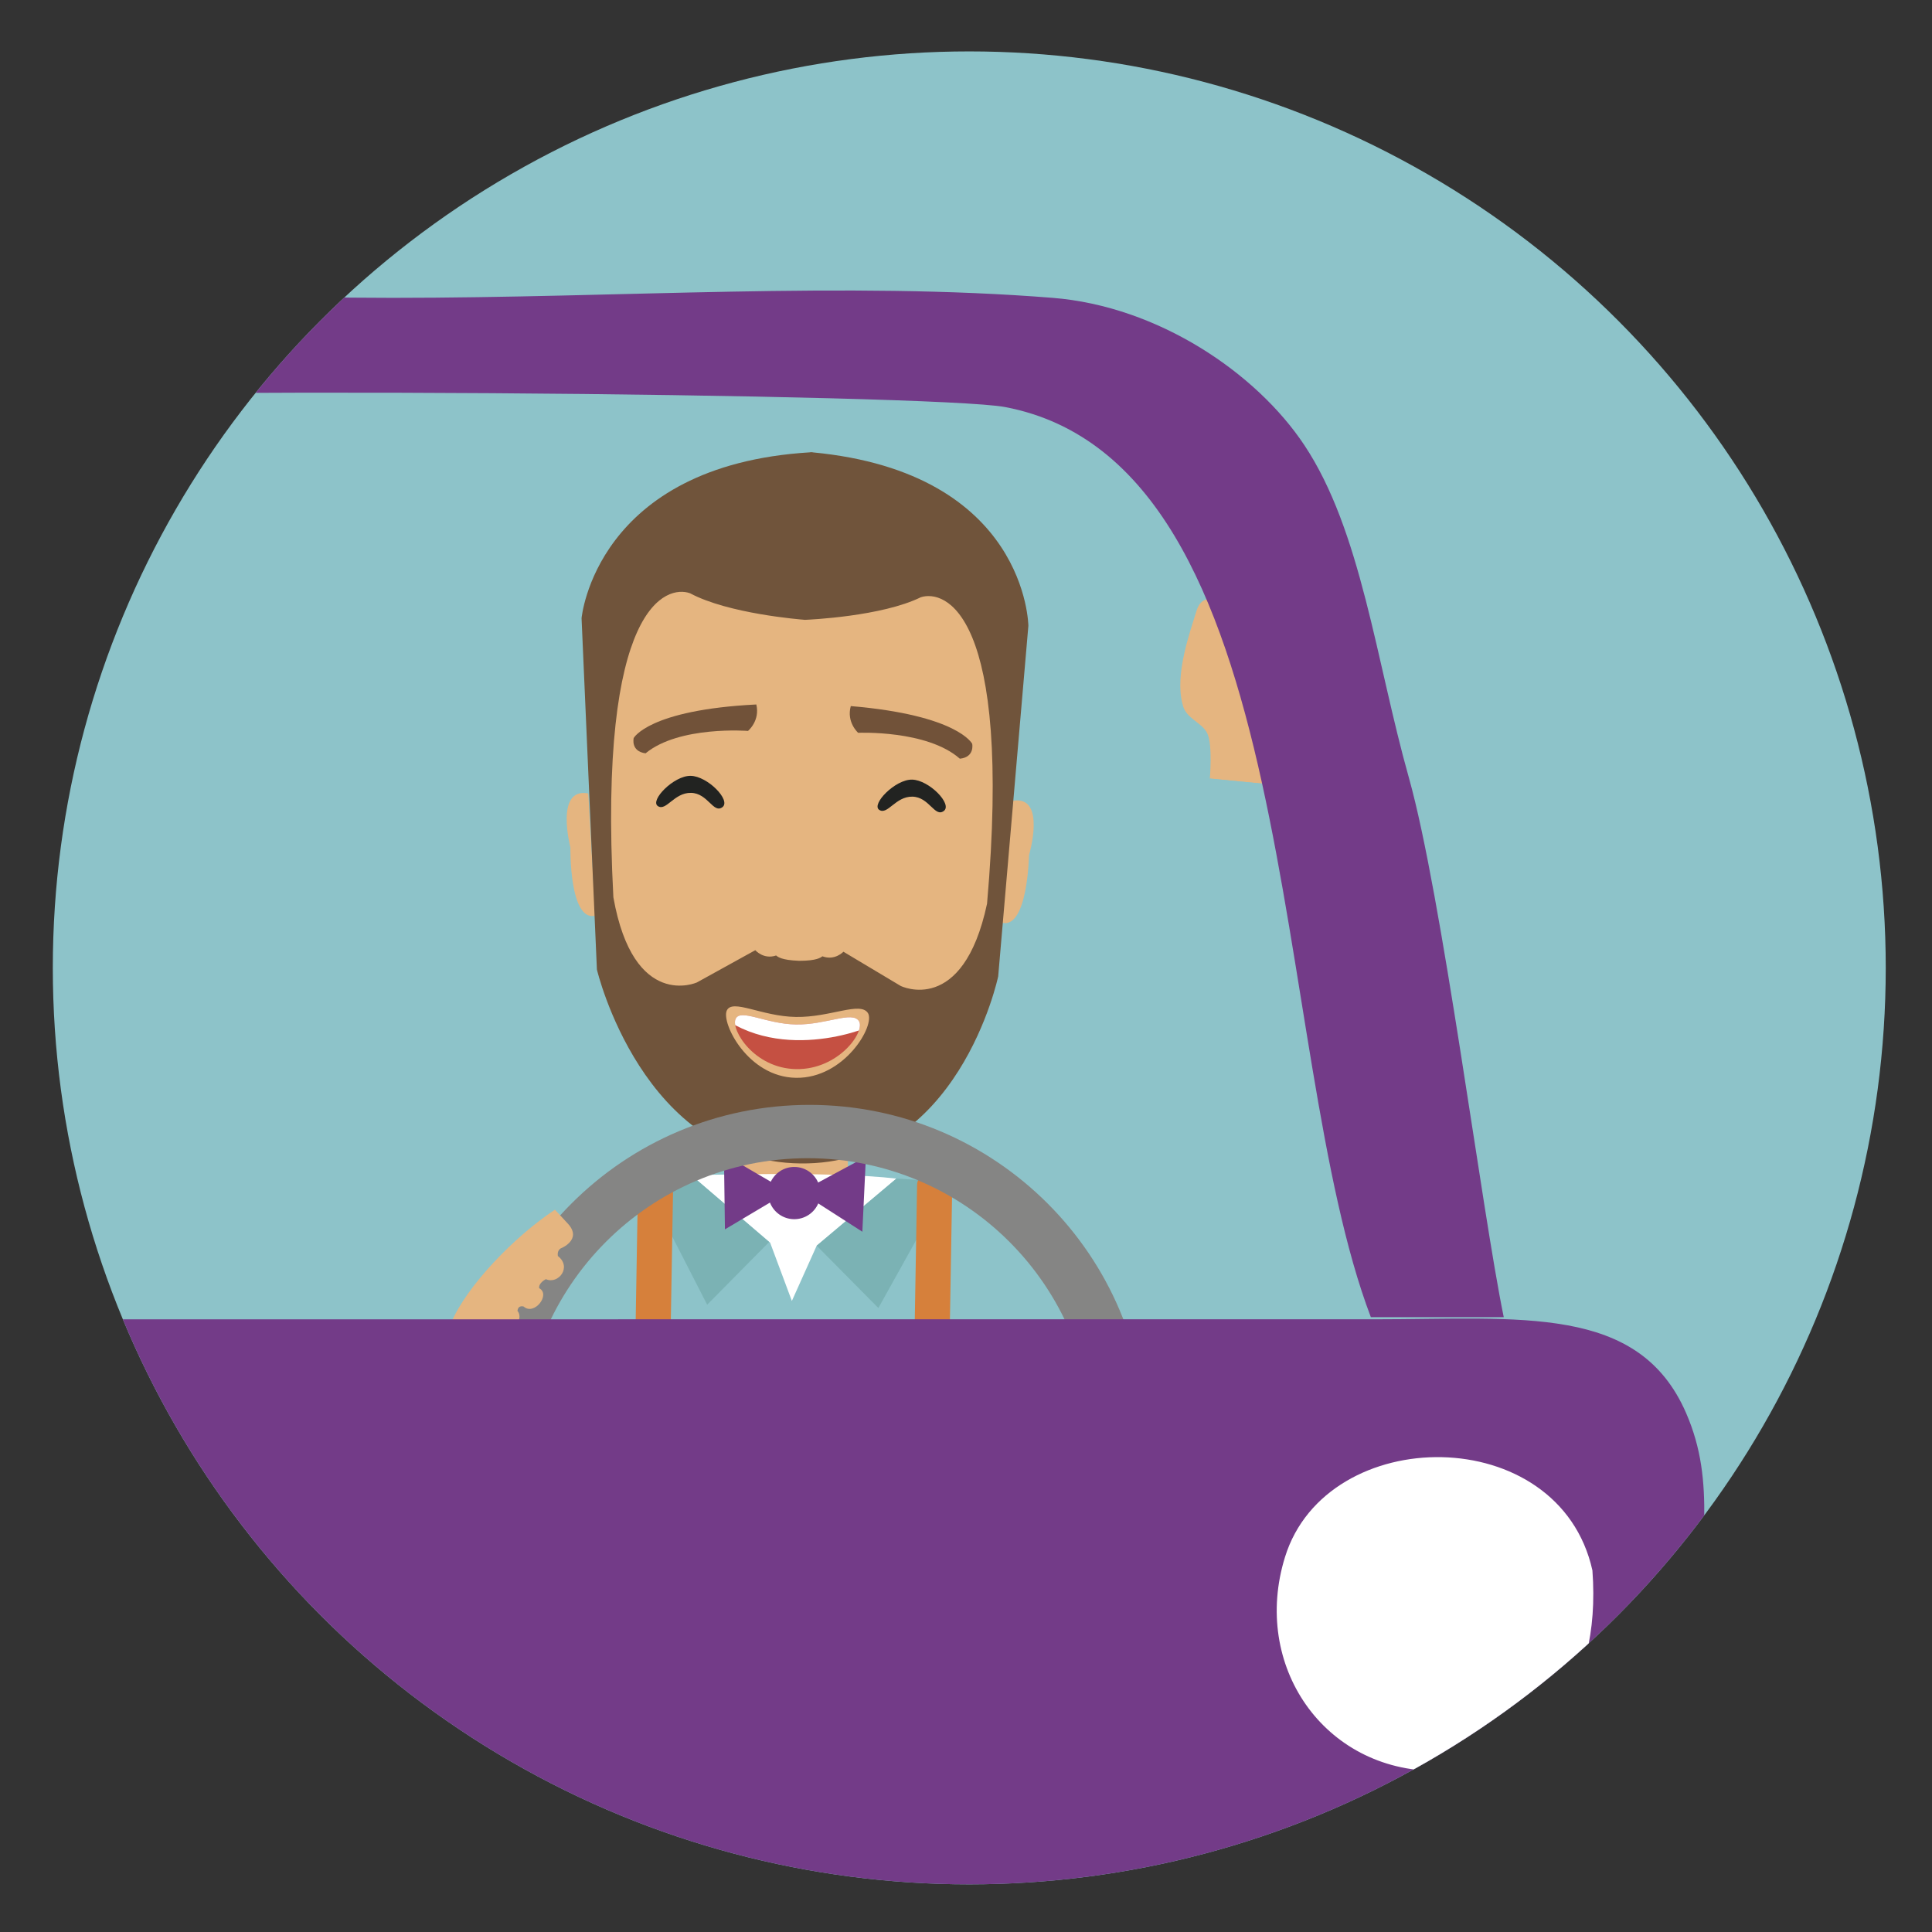 <?xml version="1.0" encoding="utf-8"?>
<!-- Generator: Adobe Illustrator 16.0.0, SVG Export Plug-In . SVG Version: 6.00 Build 0)  -->
<!DOCTYPE svg PUBLIC "-//W3C//DTD SVG 1.1//EN" "http://www.w3.org/Graphics/SVG/1.1/DTD/svg11.dtd">
<svg version="1.1" id="Capa_1" xmlns="http://www.w3.org/2000/svg" xmlns:xlink="http://www.w3.org/1999/xlink" x="0px" y="0px"
	 width="216.216px" height="216.217px" viewBox="0 0 216.216 216.217" enable-background="new 0 0 216.216 216.217"
	 xml:space="preserve">
<rect x="0" y="0" width="216.216" height="216.217" fill="#333333" stroke="none"/>
<g>
	<g>
		<circle fill="#8DC3C9" cx="108.475" cy="108.318" r="102.565"/>
	</g>
	<g>
		<defs>
			<circle id="SVGID_1_" cx="108.475" cy="108.318" r="102.565"/>
		</defs>
		<clipPath id="SVGID_2_">
			<use xlink:href="#SVGID_1_"  overflow="visible"/>
		</clipPath>
		<g clip-path="url(#SVGID_2_)">
			<path fill-rule="evenodd" clip-rule="evenodd" fill="#733B88" d="M-92.091,238.648c16.301,0,32.592,0,48.889,0
				c-0.959,20.566,4.975,45.71-12.754,49.42c-5.613,1.176-16.738,1.277-23.385,0c-17.475-3.356-13.563-26.997-13.816-47.826
				C-93.179,239.334-92.761,238.868-92.091,238.648z"/>
			<path fill-rule="evenodd" clip-rule="evenodd" fill="#733B88" d="M132.872,238.648c16.301,0,32.592,0,48.883,0
				c-0.955,20.566,4.982,45.71-12.746,49.42c-5.621,1.176-16.736,1.277-23.377,0c-17.473-3.356-13.574-26.997-13.824-47.826
				C131.792,239.334,132.198,238.868,132.872,238.648z"/>
		</g>
		<g clip-path="url(#SVGID_2_)">
			<g>
				<g>
					<path fill="#E5B580" d="M145.657,88.094c0,0-0.484-1.994,1.186-3.521c0,0,2.883-1.936,3.779-3.909
						c0.898-1.973,1.824-10.423,1.824-10.423s-0.486-1.994-2.582-0.732c-0.354,0.338-0.609,0.073-0.609,0.073
						c0.221-2.673-2.535-2.979-2.996-1.604c-0.693,0.333-0.852-0.362-0.852-0.362c0.287-1.723-3.074-2.041-2.932-0.395
						c-0.527,0.422-1.383-0.111-1.383-0.111c-0.23-1.646-2.988-1.952-3.197,0.291c-0.615,0.51-1.041,0.156-1.041,0.156
						s-2.219-1.594-2.951,0.813c-0.738,2.406-2.455,7.129-1.561,10.426c0.318,1.646,2.211,2.023,2.793,3.33
						c0.582,1.306,0.26,5.016,0.26,5.016L145.657,88.094z"/>
					<path fill="#8DC3C9" d="M69.335,132.354c0.156-1.429,37.393-0.904,38.713,0.661c0,0,20.057-12.505,24.822-46.146l13.93,1.401
						c0,0-5.393,43.164-34.219,57.859l-2.303,31.493l-50.07,1.76l-4.617-34.634C55.591,127.434,69.335,132.354,69.335,132.354z"/>
				</g>
			</g>
			
				<rect x="82.69" y="128.585" transform="matrix(-1 -0.017 0.017 -1 175.31 265.113)" fill="#E5B580" width="12.166" height="6.466"/>
			<path fill="#FFFFFF" d="M100.319,131.9c-7.398-0.867-22.949-0.367-22.949-0.367l8.816,7.534l2.434,6.526l2.777-6.184
				L100.319,131.9z"/>
			<path fill="#7BB2B4" d="M100.319,131.9l-8.922,7.51l6.904,6.975l7.795-14.01C106.097,132.375,102.29,131.975,100.319,131.9z"/>
			<polygon fill="#7BB2B4" points="77.37,131.533 86.073,139.002 79.14,146.015 71.833,131.746 			"/>
			<path fill="#D6803B" d="M102.13,175.307c-0.139-0.134-0.219-0.343-0.215-0.676l0.719-41.998c0.018-1.086,0.893-0.835,1.98-0.816
				c1.088,0.018,1.971-0.203,1.953,0.885l-0.721,41.998c-0.006,0.331-0.09,0.539-0.238,0.666c1.006,0.492,1.693,1.529,1.67,2.724
				c-0.027,1.644-1.387,2.952-3.027,2.925l-0.957-0.016c-1.645-0.028-2.953-1.384-2.924-3.027
				C100.388,176.776,101.112,175.762,102.13,175.307z"/>
			<path fill="#D6803B" d="M70.903,174.771c-0.143-0.135-0.219-0.343-0.213-0.674l0.719-41.998c0.021-1.086,0.896-0.836,1.977-0.817
				c1.088,0.018,1.975-0.201,1.955,0.885l-0.719,41.999c-0.006,0.331-0.094,0.537-0.24,0.666c1.006,0.492,1.691,1.529,1.668,2.722
				c-0.025,1.645-1.383,2.955-3.025,2.927l-0.955-0.018c-1.648-0.027-2.951-1.383-2.926-3.026
				C69.163,176.242,69.886,175.229,70.903,174.771z"/>
			<path fill="#733B88" d="M81.019,129.189l5.242,3.061c0.477-0.993,1.5-1.675,2.682-1.652c1.174,0.019,2.174,0.732,2.619,1.744
				l5.344-2.881l-0.398,8.385l-4.934-3.168c-0.453,1.055-1.512,1.785-2.734,1.764c-1.221-0.021-2.25-0.786-2.672-1.857l-5.039,2.997
				L81.019,129.189z"/>
			<g>
				<path fill="#E5B580" d="M65.837,88.797l0.791,13.688c-2.936,0.678-2.793-7.645-2.793-7.645S62.062,88.074,65.837,88.797z"/>
				<path fill="#E5B580" d="M113.364,89.61l-1.264,13.651c2.914,0.777,3.057-7.543,3.057-7.543S117.159,89.016,113.364,89.61z"/>
				<path fill="#70543B" d="M90.696,50.619v-0.021c0.039,0.006,0.076,0.011,0.115,0.014c0.043-0.002,0.082-0.006,0.121-0.008v0.02
					c24.025,2.27,24.156,19.418,24.156,19.418l-3.377,39.226c0,0-4.426,21.151-22.139,20.937
					c-17.717-0.215-22.77-21.704-22.77-21.704l-1.717-39.312C65.087,69.188,66.606,52.064,90.696,50.619z"/>
				<path fill="#E5B580" d="M77.222,66.391c4.283,2.296,12.346,2.936,12.869,2.977c0.521-0.021,8.607-0.387,12.965-2.531
					c2.594-0.83,10.281,1.436,7.408,34.298c-2.695,12.634-9.662,9.206-9.662,9.206l-6.412-3.831c0,0-0.963,1.037-2.352,0.511
					c-0.191,0.145-0.627,0.5-2.572,0.506v0.002c-0.01-0.001-0.021-0.002-0.027-0.003c-0.008,0.001-0.02,0.001-0.027,0.002
					l0.002-0.003c-1.947-0.072-2.369-0.441-2.555-0.594c-1.404,0.48-2.332-0.592-2.332-0.592l-6.537,3.61
					c0,0-7.086,3.187-9.344-9.53C66.896,67.479,74.659,65.476,77.222,66.391z"/>
				<path fill="#715239" d="M84.642,78.84c-12.047,0.604-13.723,3.755-13.723,3.755s-0.363,1.481,1.326,1.712
					c3.77-3.113,11.467-2.508,11.467-2.508S85.079,80.674,84.642,78.84z"/>
				<g>
					<path fill="#715239" d="M95.214,79.02c12.02,1.017,13.588,4.223,13.588,4.223s0.311,1.494-1.383,1.666
						c-3.668-3.24-11.381-2.898-11.381-2.898S94.706,80.836,95.214,79.02z"/>
				</g>
				<path fill="#222321" d="M98.397,90.635c0.932,0.617,1.818-1.514,3.707-1.479c1.895,0.03,2.5,2.358,3.518,1.604
					c1.012-0.752-1.66-3.479-3.553-3.51C100.175,87.217,97.47,90.021,98.397,90.635z"/>
				<path fill="#222321" d="M73.624,90.213c0.93,0.616,1.811-1.516,3.707-1.482c1.893,0.033,2.5,2.357,3.512,1.605
					c1.014-0.754-1.658-3.479-3.549-3.51C75.399,86.794,72.692,89.597,73.624,90.213z"/>
			</g>
			<path fill="#E5B580" d="M81.331,113.106c0.611-1.384,3.877,0.64,7.73,0.704c3.848,0.066,7.215-1.77,8.072-0.435
				c0.859,1.337-2.619,7.341-8.066,7.247C83.685,120.529,80.722,114.49,81.331,113.106z"/>
			<g>
				<path fill="#C55042" d="M82.321,114.035c0.529-1.209,3.383,0.559,6.75,0.617c3.361,0.057,6.301-1.547,7.053-0.381
					c0.75,1.168-2.273,5.457-7.029,5.377C84.39,119.566,81.786,115.244,82.321,114.035z"/>
				<g>
					<defs>
						<path id="SVGID_3_" d="M82.321,114.035c0.529-1.209,3.383,0.559,6.75,0.617c3.361,0.057,6.301-1.547,7.053-0.381
							c0.75,1.168-2.273,5.457-7.029,5.377C84.39,119.566,81.786,115.244,82.321,114.035z"/>
					</defs>
					<clipPath id="SVGID_4_">
						<use xlink:href="#SVGID_3_"  overflow="visible"/>
					</clipPath>
					<path clip-path="url(#SVGID_4_)" fill="#FFFFFF" d="M95.839,113.896c0.742,0.419,1.412,0.905,1.412,0.905
						c1.992-0.678-7.947,4.275-15.672-0.473c0,0-0.393-0.887,0.156-1.081C84.376,113.63,94.62,113.67,95.839,113.896z"/>
				</g>
			</g>
		</g>
		<path clip-path="url(#SVGID_2_)" fill="#858584" d="M90.603,123.65c-20.807,0-37.676,16.867-37.676,37.676
			c0,20.807,16.869,37.674,37.676,37.674c20.805,0,37.676-16.867,37.676-37.674C128.278,140.518,111.407,123.65,90.603,123.65z
			 M90.39,193.457c-17.627,0-31.918-14.291-31.918-31.92c0-17.628,14.291-31.918,31.918-31.918s31.918,14.29,31.918,31.918
			C122.308,179.166,108.017,193.457,90.39,193.457z"/>
		<path clip-path="url(#SVGID_2_)" fill="#E5B580" d="M62.103,135.385c-4.559,3.006-9.852,8.521-11.6,12.617
			c1.021,0.851,2.664,2.344,2.664,2.344s1.768,0.596,1.818-1.625c-0.09-0.436,0.238-0.502,0.238-0.502
			c1.945,1.469,3.521-0.498,2.689-1.52c0.082-0.695,0.695-0.479,0.695-0.479c1.182,1.059,3.061-1.363,1.729-2.057
			c-0.068-0.61,0.758-1.008,0.758-1.008c1.375,0.625,2.953-1.342,1.334-2.594c-0.094-0.719,0.383-0.875,0.383-0.875
			s2.307-0.928,0.816-2.66C63.437,136.803,62.103,135.385,62.103,135.385z"/>
		<path clip-path="url(#SVGID_2_)" fill-rule="evenodd" clip-rule="evenodd" fill="#733B88" d="M153.782,147.646
			c16.424,0,29.604-1.709,34.908,10.475c3.438,7.902,1.5,14.648,1.5,27.604c0,22.54,2.947,43.641-14.461,46.879
			c-8.754,1.633-21.031,0-31.92,0c-62.252,0-126.574,0-189.027,0c-20.18,0-39.34,3.543-44.391-11.969
			c-2.047-6.282-0.998-19.17-0.998-30.421c0-22.509-3.844-39.13,13.967-42.567c8.49-1.641,18.52,0,27.43,0
			C-40.132,147.646,100.073,147.646,153.782,147.646z"/>
		<path clip-path="url(#SVGID_2_)" fill-rule="evenodd" clip-rule="evenodd" fill="#FFFFFF" d="M-53.624,171.235
			c-0.338,11.472,8.699,18.679,18.455,18.45c24.262-0.553,21.014-40.063-4.488-34.914
			C-47.813,156.426-53.351,162.059-53.624,171.235z"/>
		<path clip-path="url(#SVGID_2_)" fill-rule="evenodd" clip-rule="evenodd" fill="#FFFFFF" d="M143.81,174.25
			c-3.77,12.146,4.363,23.939,16.957,23.939c11.516,0,18.473-8.578,17.445-22.44C174.493,159.011,148.474,159.191,143.81,174.25z"/>
		<path clip-path="url(#SVGID_2_)" fill-rule="evenodd" clip-rule="evenodd" fill="#733B88" d="M168.29,147.41
			c-4.965,0-9.928,0-14.873,0c-11.48-30.165-7.408-95.469-40.924-101.854c-7.852-1.494-101.791-2.47-130.727-0.532
			c-38.889,2.611-35.686,70.512-46.762,102.387c-5.131,0-10.268,0-15.41,0c4.801-16.414,10.33-59.229,15.41-76.883
			c1.742-6.048,2.811-12.773,5.316-17.537c4.967-9.426,17.199-18.461,29.758-19.658c23.066-2.203,49.033,0,73.871,0
			c25.516,0,50.764-1.845,73.852,0c11.82,0.943,22.807,8.408,28.166,16.475c6.383,9.586,8.041,24.213,11.697,37.197
			C161.384,100.215,165.81,135.377,168.29,147.41z"/>
	</g>
</g>
<g>
</g>
<g>
</g>
<g>
</g>
<g>
</g>
<g>
</g>
<g>
</g>
</svg>
